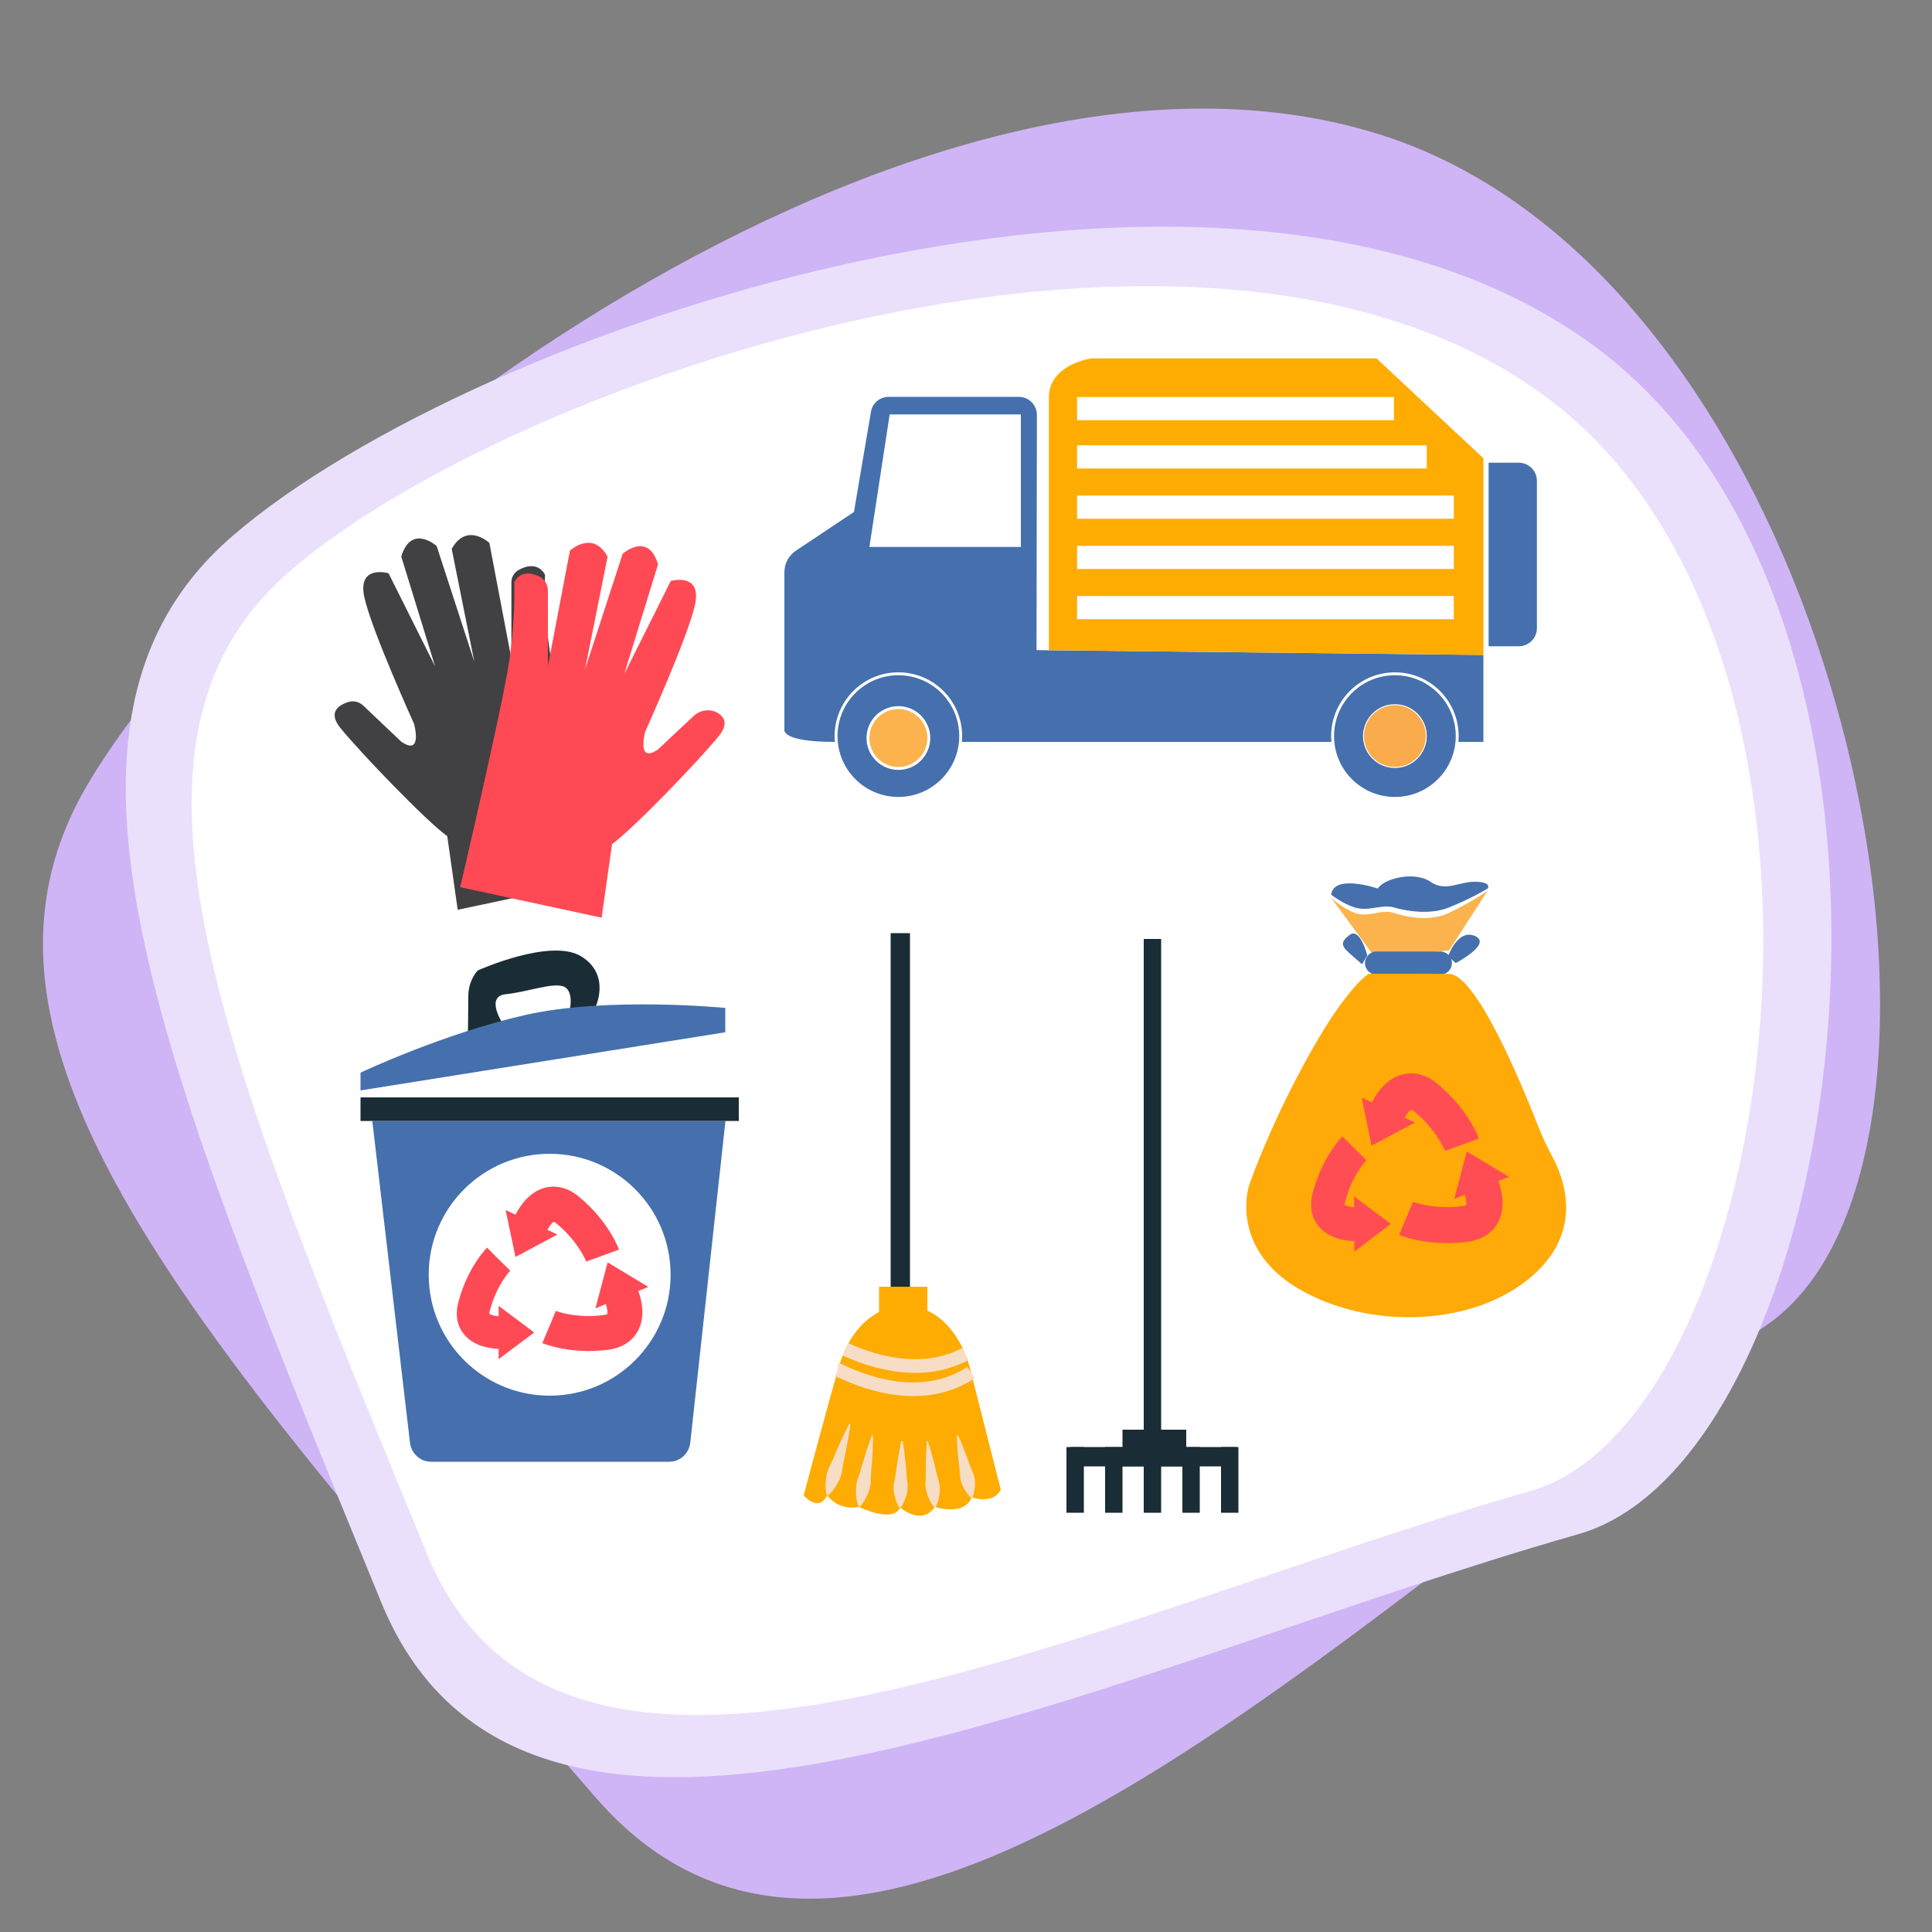 <svg version="1.1" id="Layer_1" xmlns="http://www.w3.org/2000/svg" x="0" y="0" viewBox="0 0 1000 1000" style="enable-background:new 0 0 1000 1000" xml:space="preserve"><rect x="0" y="0" width="1000" height="1000" fill="#808080" stroke="none"/><style>.st2{fill:#fff}.st3{fill:#4570ad}.st4{fill:#ff4a55}.st5{fill:#1a2c36}.st6{fill:#feac02}.st7{fill:#fcb34d}.st10{fill:#f7ddc6}.st12{fill:#ff4d53}</style><path d="M914.5 685.8c-220.6 152.6-464.7 407-605.9 244.9C97.2 687.8-33.2 539.3 45.3 406.1c88.4-150.2 430.3-413.2 670.4-336s326 527.7 198.8 615.7z" style="fill:#cfb5f6"/><path d="M816.9 794.1c-245 69.8-542.2 224.1-619.6 35.2-116.1-282.9-188-456.2-76.7-552.1C246 169.1 633.8 37 826.1 179.8s132.1 574.1-9.2 614.3z" style="fill:#eae0fc"/><path class="st2" d="M792 771.8c-225.8 64.3-499.6 206.5-571 32.5-107-260.8-173.2-420.6-70.7-508.9 115.5-99.6 472.9-221.3 650.1-89.8s121.7 529.1-8.4 566.2z"/><path class="st3" d="m192.7 580.2 19.5 166.5c.7 5.7 5.3 9.9 10.9 9.9h123.3c5.6 0 10.3-4.3 10.9-10l18.2-166.4H192.7z"/><circle class="st2" cx="284.5" cy="659.8" r="62.6"/><path class="st4" d="m276.5 689.7-18.4-13.8v5.4c-2.2-.2-4.1-.7-4.8-1.2 0-.3 0-.9.3-1.9 3.5-13.2 10.4-20.4 10.5-20.5l-6-5.9-6-6c-.4.4-10.1 10.2-14.8 28-2.3 8.5.4 14 3.1 17.1 4.8 5.7 12.5 7 17.7 7.3v5.3l18.4-13.8zM314.5 653.4l-6.3 23.8 5.4-2.2c.7 2.2 1 4.3.7 5.2-.3.1-.9.4-2 .5-14.5 1.8-24.5-2.1-24.6-2.2l-3.5 8.4-3.5 8.3c.6.2 14.2 5.9 33.8 3.5 9.3-1.2 13.7-6.1 15.8-10 3.7-7.1 2-15.3.1-20.5l5.2-2.1-21.1-12.7zM266.8 650.6l21.7-11.6-5.2-2.5c1.2-2 2.5-3.7 3.3-4.1.3.1.9.4 1.7 1.1 11.2 9.4 15.1 19.4 15.1 19.5l8.5-3.1 8.5-3.1c-.2-.6-5.3-14.5-20.5-27.2-7.2-6.1-13.8-5.9-18-4.8-7.7 2.1-12.5 8.9-15.1 13.9l-5.1-2.4 5.1 24.3z"/><path class="st5" d="M260.1 529.6s-9.1-13.9 1.7-15c11.2-1.2 23.2-5.8 29.3-4.2 6.1 1.6 3.9 11.9 3.9 11.9l13-.5s8.6-17.1-7.2-26.8-53.5 7.3-53.5 7.3-4.9 4.8-4.9 13.4c0 4.9-.2 19.1-.2 19.1l17.9-5.2zM186.6 568h195.8v12.2H186.6z"/><path class="st3" d="m186.6 564.4 188.8-30.1v-12.6s-61.1-6-103.7 3.7-85.1 29.8-85.1 29.8v9.2z"/><g><path class="st3" d="M450.8 213.2 442 265l-30 20c-3.8 2.5-6 6.7-6 11.2v81.4s-2 6.4 26 6.4h335.8v-45l-231.3-2.5.2-121.7c0-5.2-4.2-9.4-9.4-9.4H460c-4.6 0-8.5 3.3-9.2 7.8z"/><path class="st2" d="M460.5 214.5h67.9v68.6H450z"/><path class="st6" d="M542.9 205.4v131.1l224.9 2.5V237.2l-55.3-51.7H564.9s-21.6 2.9-22 19.9z"/><path class="st2" d="M557.5 205.5h164v12h-164zM557.5 308.5h195v12h-195zM557.5 282.5h195v12h-195zM557.5 256.5h195v12h-195zM557.5 230.5h181v12h-181z"/><circle class="st2" cx="465" cy="381" r="33"/><circle class="st3" cx="465" cy="381" r="31.5"/><circle class="st2" cx="722" cy="381" r="33"/><circle class="st3" cx="722" cy="381" r="31.5"/><circle class="st2" cx="465" cy="382" r="16.5"/><circle class="st2" cx="722" cy="381" r="16.5"/><path class="st3" d="M786.1 334.5h-15.6v-95h15.6c5.2 0 9.4 4.2 9.4 9.4v76.2c0 5.2-4.2 9.4-9.4 9.4z"/><circle class="st7" cx="465" cy="382" r="15"/><circle cx="722" cy="381" r="16" style="fill:#faab4c"/></g><g><path d="M310.1 455.4s-21.8-93.2-25.3-116.6-2.7-41.3-2.7-41.3-3.6-8.2-13.8-2.4c-2.2 1.3-3.6 3.7-3.6 6.2V341l-11.4-60s-11.7-10.9-19.5 3.1l11.7 58.4-19.5-59.9s-13.2-11.7-18.3 5.5l17.5 56.8-24.1-48.2s-16.3-4.7-12.5 12.5 25.7 65.4 25.7 65.4 4.7 17-6.6 9.3L188 365.2c-2.2-2.1-5.3-2.7-8.2-1.7-4.7 1.6-10.1 5.3-3.6 13.3 10.1 12.5 44.4 48.2 55.3 56l5.4 38.1 73.2-15.5z" style="fill:#414042"/><path class="st4" d="M238.2 459.2S260 366 263.5 342.6s2.7-41.3 2.7-41.3 3.4-7.8 13.1-2.8c2.7 1.4 4.3 4.2 4.3 7.1v39.2L295 285s11.7-10.9 19.5 3.1l-11.7 58.4 19.5-59.9s13.2-11.7 18.3 5.5l-17.5 56.8 24.1-48.2s16.3-4.7 12.5 12.5c-3.9 17.1-25.7 65.4-25.7 65.4s-4.7 17 6.6 9.3l18.4-17.3c3.7-3.5 9.5-4 13.5-.9 2.8 2.1 4.1 5.6-.4 11.2-10.1 12.5-44.4 48.2-55.3 56l-5.4 38.1-73.2-15.8z"/></g><g><path class="st5" d="M581 740h33v19h-33z"/><path class="st5" d="M554 749h86v10h-86z"/><path class="st5" d="M632 749h9v34h-9zM612 749h9v34h-9zM592 749h9v34h-9zM572 749h9v34h-9zM552 749h9v34h-9zM592 486h9v260h-9z"/></g><g><path class="st5" d="M461 483h10v188h-10z"/><path class="st6" d="M455 666h25v17h-25z"/><path class="st6" d="M461 676.8s-19 3.2-27 31.2-18 66-18 66 7.4 9 12.2 0c0 0 5.2 8 16.5 6 0 0 17.3 8.6 21.3.3 0 0 10.8 9.7 17.9-.3 0 0 15.1 5 19.1-5 0 0 11 4 15-4l-16-63s-5.7-25.4-26.3-31.2H461z"/><path class="st10" d="M472.8 722.6c-14.9 0-29.2-4.9-40.6-10.4l1.5-3.1v-3.5h.8l.7.3c17.9 8.6 43.7 15.8 65.5 1.6l3.8 5.9c-10.2 6.7-21.1 9.2-31.7 9.2z"/><path class="st10" d="M473.8 710.6c-13.9 0-27.3-4.3-37.7-9l2.9-6.4c15.8 7.1 38.8 13.3 59 2.5l3.3 6.2c-9 4.8-18.4 6.7-27.5 6.7zM440.2 737.1c-.4 3.3-1 6.5-1.6 9.7l-.9 4.8-1 4.8c-.3 1.6-.6 3.2-.8 4.8-.3 1.6-.7 3.2-1.4 4.6-.7 1.5-1.5 2.9-2.4 4.3-1 1.4-2 2.7-3.5 4l-.7-.2c-.5-1.8-.6-3.6-.6-5.3 0-1.7.2-3.3.5-4.9.3-1.6.8-3.1 1.5-4.6.7-1.5 1.5-2.9 2.1-4.4l1.9-4.5 2-4.5c1.4-3 2.8-5.9 4.3-8.8l.6.2zM451.9 743.1c0 3.2-.2 6.3-.3 9.5l-.3 4.7-.4 4.7c-.1 1.6-.2 3.2-.2 4.7-.1 1.6-.3 3.1-.8 4.6-.5 1.5-1.1 3-1.9 4.4-.8 1.4-1.7 2.9-2.9 4.2l-.7-.1c-.7-1.7-1-3.4-1.2-5-.2-1.6-.2-3.2-.1-4.8.1-1.6.4-3.1.9-4.6.5-1.5 1.1-3 1.5-4.5l1.3-4.5 1.4-4.5c1-3 2-6 3.1-9l.6.2zM467.3 746c.5 2.9.8 5.7 1.1 8.6l.5 4.3.3 4.3c.1 1.4.3 2.9.5 4.3s.2 2.9-.1 4.3c-.2 1.4-.6 2.8-1.2 4.3-.5 1.4-1.2 2.8-2.2 4.2h-.7c-1-1.5-1.5-2.9-2-4.4-.4-1.4-.7-2.9-.9-4.3-.2-1.4-.1-2.9.2-4.3.3-1.4.6-2.8.8-4.3l.6-4.3.7-4.3c.5-2.8 1-5.7 1.6-8.5l.8.1zM480.3 746c.9 2.8 1.6 5.6 2.4 8.3l1.1 4.2 1 4.2c.3 1.4.8 2.8 1.1 4.2.4 1.4.6 2.8.5 4.2 0 1.4-.2 2.9-.5 4.4-.3 1.5-.8 3-1.6 4.5l-.7.1c-1.2-1.3-1.9-2.6-2.6-4-.6-1.4-1.1-2.7-1.5-4.1-.4-1.4-.5-2.8-.5-4.3.1-1.4.2-2.9.2-4.3v-4.3l.1-4.3c.1-2.9.2-5.8.4-8.7l.6-.1zM495.9 742.9c1.2 2.5 2.2 5.1 3.2 7.7l1.5 3.9 1.4 3.9c.5 1.3 1 2.6 1.6 3.9.5 1.3.9 2.6 1 4 .1 1.4.1 2.8-.1 4.2-.2 1.4-.5 2.9-1.1 4.5l-.7.2c-1.3-1.1-2.2-2.3-3-3.5-.8-1.2-1.4-2.5-1.9-3.8-.5-1.3-.8-2.6-.9-4-.1-1.4-.1-2.8-.3-4.1l-.5-4.1-.4-4.1c-.2-2.8-.4-5.5-.5-8.3l.7-.4z"/></g><g><path class="st7" d="m770 461-20 31-38.7 3-22.3-30.3z"/><path class="st2" d="M721.5 472.5s16 6 28.5 0 20-11.5 20-11.5 2.5-3.7-6-4.1c-8.5-.4-15.8 6.4-23.6 0-7.9-6.4-23.7-2.4-27.3 4.1 0 0-22.7-9.1-24.1 3.7 0 0 7.3 6.7 13.9 8.3 6.6 1.5 12.6-2.5 18.6-.5z"/><path class="st3" d="M745.5 504.5h-33c-3.3 0-6-2.7-6-6s2.7-6 6-6h33c3.3 0 6 2.7 6 6s-2.7 6-6 6z"/><path class="st3" d="M749.5 495s5-14.5 14-10.5-10 14-10 14l-4-3.5zM707.7 494.5s-3.7-14.6-9.1-10.6c-5.4 4.1-4.2 6 1.1 10.6l5.3 4.6 2.7-4.6z"/><path d="M708.5 504s-11.2 6.2-31.6 43.2c-20.4 36.9-30.4 66.4-30.4 66.4s-11 33.5 28 54.8c39 21.3 95 17.2 123-12.2 21-22.1 11.9-46.6 6-57.5-2.8-5.2-5.3-10.5-7.4-15.9-9.1-23.3-32.3-78.7-46.1-78.7-.5-.1-41.5-.1-41.5-.1z" style="fill:#ffaa08"/><path class="st12" d="m719.9 633.5-19-14.2v5.6c-2.3-.2-4.2-.7-4.9-1.2 0-.3 0-.9.3-2 3.6-13.6 10.8-21.1 10.9-21.2l-6.2-6.1-6.2-6.2c-.4.4-10.4 10.6-15.3 29-2.3 8.8.4 14.5 3.2 17.7 5 5.9 12.9 7.3 18.3 7.5v5.4l18.9-14.3zM759.2 596l-6.5 24.6 5.5-2.2c.7 2.3 1 4.5.7 5.4-.3.1-.9.4-2.1.5-15 1.9-25.3-2.2-25.4-2.3l-3.6 8.6-3.6 8.6c.6.3 14.7 6.1 35 3.6 9.7-1.2 14.2-6.3 16.3-10.3 3.8-7.3 2-15.8.1-21.2l5.4-2.2-21.8-13.1zM709.9 593l22.5-12-5.4-2.5c1.2-2.1 2.6-3.8 3.5-4.2.3.1.9.4 1.8 1.2 11.6 9.7 15.6 20.1 15.6 20.2l8.8-3.2 8.8-3.2c-.2-.6-5.5-14.9-21.2-28.1-7.5-6.3-14.2-6.1-18.6-5-8 2.2-13 9.2-15.6 14.4l-5.3-2.5 5.1 24.9z"/><path class="st3" d="M721.5 469.7s16 5.1 28.5 0 20-9.8 20-9.8 2.5-3.2-6-3.5c-8.5-.3-15.8 5.5-23.6 0-7.9-5.5-23.7-2-27.3 3.5 0 0-22.7-7.8-24.1 3.2 0 0 7.3 5.7 13.9 7 6.6 1.3 12.6-2.1 18.6-.4z"/></g></svg>